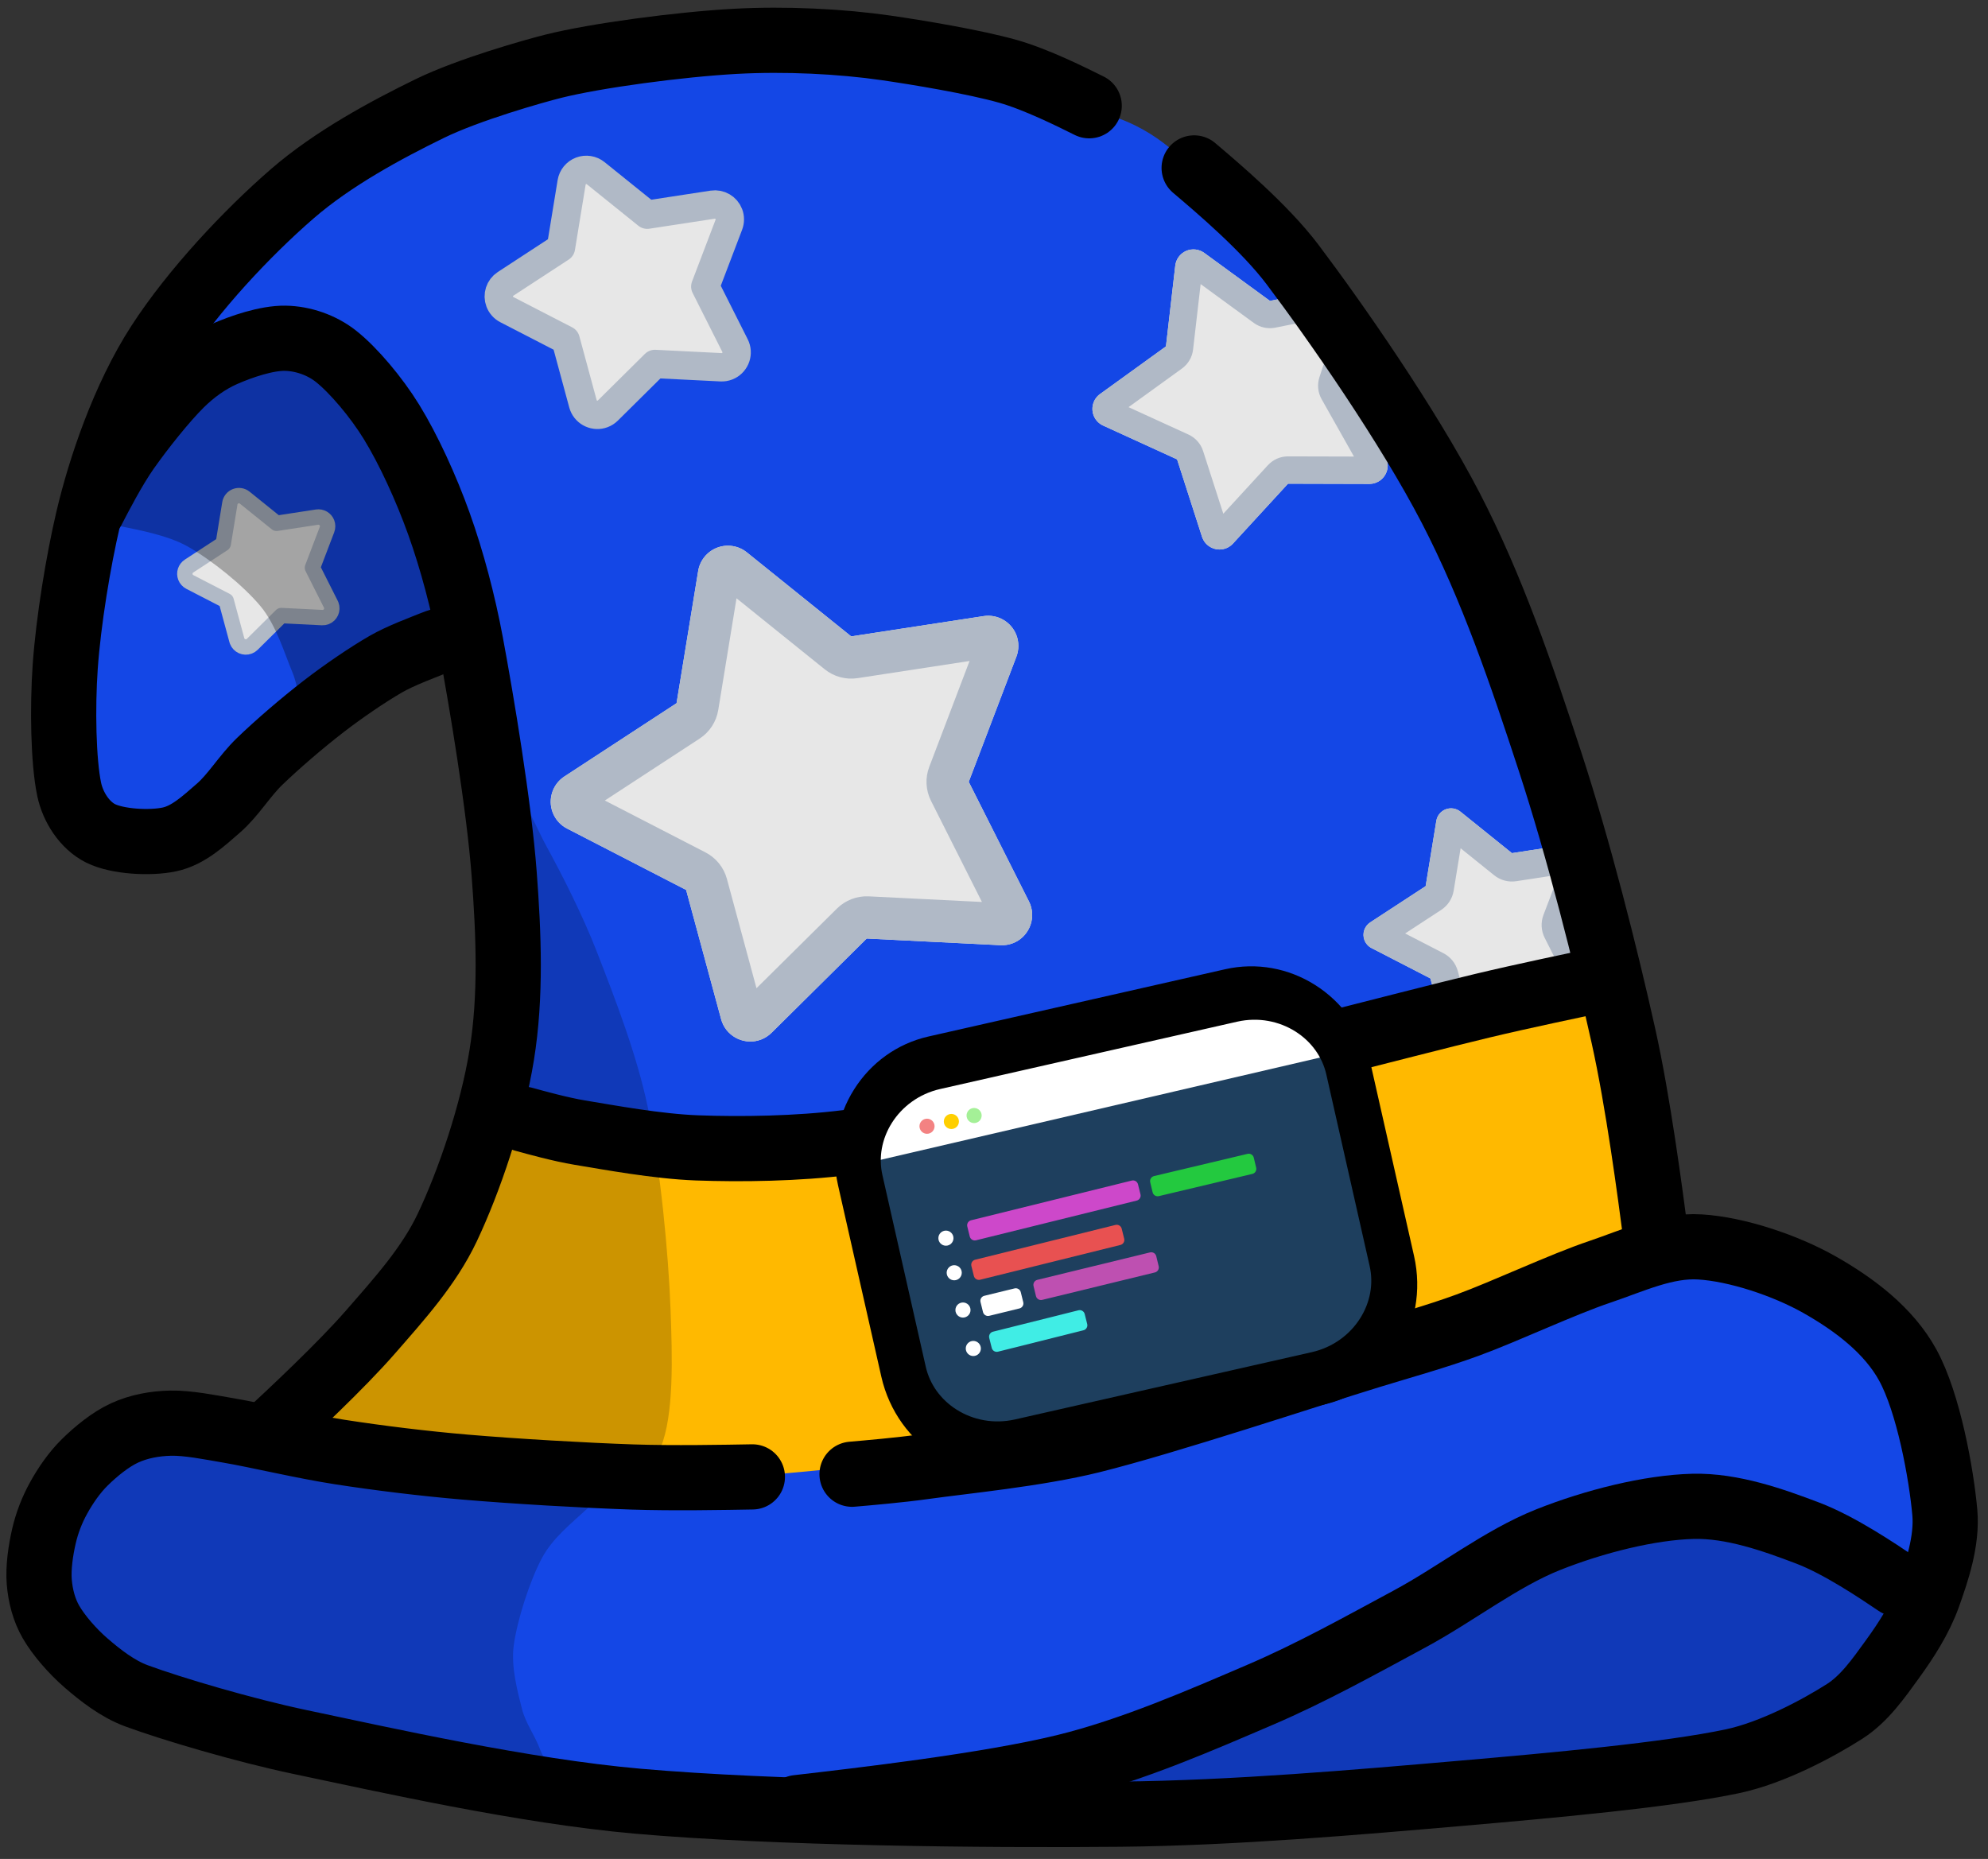 <?xml version="1.0" encoding="UTF-8" standalone="no"?>
<!DOCTYPE svg PUBLIC "-//W3C//DTD SVG 1.1//EN" "http://www.w3.org/Graphics/SVG/1.1/DTD/svg11.dtd">
<svg width="100%" height="100%" viewBox="0 0 1080 1010" version="1.1" xmlns="http://www.w3.org/2000/svg" xmlns:xlink="http://www.w3.org/1999/xlink" xml:space="preserve" xmlns:serif="http://www.serif.com/" style="fill-rule:evenodd;clip-rule:evenodd;stroke-linejoin:round;stroke-miterlimit:2;">
    <rect x="0" y="0" width="1080" height="1010" fill="#333333" stroke="none"/>
    <g id="Base" transform="matrix(1,0,0,1,-299.309,-478.258)">
        <path d="M881.109,537.76C881.109,537.76 861.91,518.806 838.022,512.067C814.135,505.327 768.296,502.232 768.296,502.232L564.002,522.266L419.466,629.788C377.897,675.706 348.728,731.544 342.138,805.444L343.86,912.992L389.624,937.485L450.328,881.9L547.987,826.51L570.439,897.637L584.991,1020.95C572.062,1080.49 551.711,1136.25 518.043,1185.23L465.808,1248.97L444.576,1260.92L379.552,1259.52L323.931,1284.19L308.641,1343.05L335.494,1385.05L419.724,1411.91L668.088,1457.98L821.085,1458.76L898.533,1459.46L1056.27,1455.07L1155.44,1447.72L1255.52,1435.71L1299.65,1399.78L1326.88,1350.44L1352.64,1288.96L1309.97,1206.73L1254.83,1169.72L1201.15,1156.54L1141.17,895.419L1061.08,704.952L961.545,578.261C961.545,578.261 959.713,575.491 955.334,573.953C943.587,569.827 934.429,552.527 906.463,542.364C898.81,539.583 881.109,537.76 881.109,537.76Z" style="fill:rgb(20,71,230);"/>
        <clipPath id="_clip1">
            <path d="M881.109,537.76C881.109,537.76 861.91,518.806 838.022,512.067C814.135,505.327 768.296,502.232 768.296,502.232L564.002,522.266L419.466,629.788C377.897,675.706 348.728,731.544 342.138,805.444L343.86,912.992L389.624,937.485L450.328,881.9L547.987,826.51L570.439,897.637L584.991,1020.95C572.062,1080.49 551.711,1136.25 518.043,1185.23L465.808,1248.97L444.576,1260.92L379.552,1259.52L323.931,1284.19L308.641,1343.05L335.494,1385.05L419.724,1411.91L668.088,1457.98L821.085,1458.76L898.533,1459.46L1056.27,1455.07L1155.44,1447.72L1255.52,1435.71L1299.65,1399.78L1326.88,1350.44L1352.64,1288.96L1309.97,1206.73L1254.83,1169.72L1201.15,1156.54L1141.17,895.419L1061.08,704.952L961.545,578.261C961.545,578.261 959.713,575.491 955.334,573.953C943.587,569.827 934.429,552.527 906.463,542.364C898.81,539.583 881.109,537.76 881.109,537.76Z"/>
        </clipPath>
        <g clip-path="url(#_clip1)">
            <g id="star" transform="matrix(7.291,-3.191,3.191,7.291,849.017,636.498)">
                <path d="M10.92,2.868C11.144,2.484 11.556,2.247 12,2.247C12.444,2.247 12.856,2.484 13.08,2.868L15.875,7.666L21.303,8.842C21.876,8.966 22.288,9.478 22.288,10.063C22.288,10.37 22.174,10.667 21.97,10.896L18.27,15.037L18.83,20.562C18.834,20.604 18.836,20.646 18.836,20.688C18.836,21.374 18.272,21.938 17.586,21.938C17.413,21.938 17.241,21.902 17.082,21.832L12,19.592L6.918,21.832C6.759,21.902 6.587,21.938 6.414,21.938C5.728,21.938 5.164,21.374 5.164,20.688C5.164,20.646 5.166,20.604 5.17,20.562L5.73,15.037L2.03,10.897C1.825,10.668 1.712,10.371 1.712,10.064C1.712,9.477 2.124,8.966 2.697,8.842L8.125,7.666L10.92,2.868Z" style="fill:rgb(231,231,231);fill-rule:nonzero;"/>
                <path d="M10.92,2.868C11.144,2.484 11.556,2.247 12,2.247C12.444,2.247 12.856,2.484 13.08,2.868L15.875,7.666L21.303,8.842C21.876,8.966 22.288,9.478 22.288,10.063C22.288,10.37 22.174,10.667 21.97,10.896L18.27,15.037L18.83,20.562C18.834,20.604 18.836,20.646 18.836,20.688C18.836,21.374 18.272,21.938 17.586,21.938C17.413,21.938 17.241,21.902 17.082,21.832L12,19.592L6.918,21.832C6.759,21.902 6.587,21.938 6.414,21.938C5.728,21.938 5.164,21.374 5.164,20.688C5.164,20.646 5.166,20.604 5.17,20.562L5.73,15.037L2.03,10.897C1.825,10.668 1.712,10.371 1.712,10.064C1.712,9.477 2.124,8.966 2.697,8.842L8.125,7.666L10.92,2.868ZM4.123,10.441L7.12,13.794C7.469,14.185 7.638,14.704 7.585,15.225L7.132,19.7L11.248,17.886C11.727,17.674 12.273,17.674 12.752,17.886L16.868,19.7L16.415,15.225C16.362,14.704 16.531,14.185 16.879,13.795L19.876,10.441L15.48,9.488C14.969,9.378 14.527,9.057 14.264,8.605L12,4.719L9.736,8.605C9.473,9.057 9.031,9.378 8.52,9.488L4.123,10.441Z" style="fill:rgb(176,185,198);"/>
            </g>
        </g>
        <g id="star1" serif:id="star" transform="matrix(6.049,-2.314,2.314,6.049,1006.92,932.143)">
            <path d="M10.92,2.868C11.144,2.484 11.556,2.247 12,2.247C12.444,2.247 12.856,2.484 13.08,2.868L15.875,7.666L21.303,8.842C21.876,8.966 22.288,9.478 22.288,10.063C22.288,10.37 22.174,10.667 21.97,10.896L18.27,15.037L18.83,20.562C18.834,20.604 18.836,20.646 18.836,20.688C18.836,21.374 18.272,21.938 17.586,21.938C17.413,21.938 17.241,21.902 17.082,21.832L12,19.592L6.918,21.832C6.759,21.902 6.587,21.938 6.414,21.938C5.728,21.938 5.164,21.374 5.164,20.688C5.164,20.646 5.166,20.604 5.17,20.562L5.73,15.037L2.03,10.897C1.825,10.668 1.712,10.371 1.712,10.064C1.712,9.477 2.124,8.966 2.697,8.842L8.125,7.666L10.92,2.868Z" style="fill:rgb(231,231,231);fill-rule:nonzero;"/>
            <path d="M10.92,2.868C11.144,2.484 11.556,2.247 12,2.247C12.444,2.247 12.856,2.484 13.08,2.868L15.875,7.666L21.303,8.842C21.876,8.966 22.288,9.478 22.288,10.063C22.288,10.37 22.174,10.667 21.97,10.896L18.27,15.037L18.83,20.562C18.834,20.604 18.836,20.646 18.836,20.688C18.836,21.374 18.272,21.938 17.586,21.938C17.413,21.938 17.241,21.902 17.082,21.832L12,19.592L6.918,21.832C6.759,21.902 6.587,21.938 6.414,21.938C5.728,21.938 5.164,21.374 5.164,20.688C5.164,20.646 5.166,20.604 5.17,20.562L5.73,15.037L2.03,10.897C1.825,10.668 1.712,10.371 1.712,10.064C1.712,9.477 2.124,8.966 2.697,8.842L8.125,7.666L10.92,2.868ZM5.099,10.758L7.505,13.45C7.951,13.949 8.166,14.612 8.099,15.277L7.735,18.87L11.04,17.413C11.651,17.143 12.349,17.143 12.96,17.413L16.265,18.87L15.901,15.277C15.834,14.612 16.049,13.949 16.494,13.451L18.9,10.758L15.371,9.993C14.718,9.852 14.154,9.442 13.818,8.865L12,5.744L10.182,8.865C9.846,9.442 9.282,9.852 8.629,9.993L5.099,10.758Z" style="fill:rgb(176,185,198);"/>
        </g>
    </g>
    <g transform="matrix(1.009,0,0,1,-304.004,-479.377)">
        <path d="M454.528,660.896C443.879,660.679 430.88,667.759 420.037,673.419C408.296,679.548 393.819,686.986 384.08,697.67C374.22,708.489 366.712,723.858 360.874,738.33C353.304,757.095 342.36,785.492 338.658,810.261C334.956,835.029 335.972,868.803 338.664,886.939C340.424,898.796 345.855,911.174 354.809,919.073C363.764,926.973 381.735,933.251 392.39,934.334C401.599,935.269 411.463,931.289 418.738,925.567C426.242,919.666 430.459,905.924 437.411,898.926C443.913,892.381 453.268,889.378 460.447,883.583C468.131,877.38 475.821,867.615 483.518,861.708C490.605,856.269 499.058,852.882 506.628,848.139C515.042,842.867 527.369,835.273 534.002,830.076C538.743,826.363 545.023,822.817 546.429,816.961C548.646,807.728 550.788,788.338 547.304,774.677C543.358,759.202 532.784,739.934 522.75,724.108C512.187,707.449 495.299,685.259 483.928,674.724C475.984,667.363 465.176,661.114 454.528,660.896Z" style="fill:rgb(20,71,230);"/>
    </g>
    <g id="star2" serif:id="star" transform="matrix(3.738,-1.43,1.43,3.738,79.953,278.366)">
        <path d="M10.92,2.868C11.144,2.484 11.556,2.247 12,2.247C12.444,2.247 12.856,2.484 13.08,2.868L15.875,7.666L21.303,8.842C21.876,8.966 22.288,9.478 22.288,10.063C22.288,10.37 22.174,10.667 21.97,10.896L18.27,15.037L18.83,20.562C18.834,20.604 18.836,20.646 18.836,20.688C18.836,21.374 18.272,21.938 17.586,21.938C17.413,21.938 17.241,21.902 17.082,21.832L12,19.592L6.918,21.832C6.759,21.902 6.587,21.938 6.414,21.938C5.728,21.938 5.164,21.374 5.164,20.688C5.164,20.646 5.166,20.604 5.17,20.562L5.73,15.037L2.03,10.897C1.825,10.668 1.712,10.371 1.712,10.064C1.712,9.477 2.124,8.966 2.697,8.842L8.125,7.666L10.92,2.868Z" style="fill:rgb(231,231,231);fill-rule:nonzero;stroke:rgb(176,185,198);stroke-width:2.09px;"/>
    </g>
    <g id="star3" serif:id="star" transform="matrix(12.243,-4.684,4.684,12.243,232.162,326.261)">
        <path d="M10.92,2.868C11.144,2.484 11.556,2.247 12,2.247C12.444,2.247 12.856,2.484 13.08,2.868L15.875,7.666L21.303,8.842C21.876,8.966 22.288,9.478 22.288,10.063C22.288,10.37 22.174,10.667 21.97,10.896L18.27,15.037L18.83,20.562C18.834,20.604 18.836,20.646 18.836,20.688C18.836,21.374 18.272,21.938 17.586,21.938C17.413,21.938 17.241,21.902 17.082,21.832L12,19.592L6.918,21.832C6.759,21.902 6.587,21.938 6.414,21.938C5.728,21.938 5.164,21.374 5.164,20.688C5.164,20.646 5.166,20.604 5.17,20.562L5.73,15.037L2.03,10.897C1.825,10.668 1.712,10.371 1.712,10.064C1.712,9.477 2.124,8.966 2.697,8.842L8.125,7.666L10.92,2.868Z" style="fill:rgb(231,231,231);fill-rule:nonzero;"/>
        <path d="M10.92,2.868C11.144,2.484 11.556,2.247 12,2.247C12.444,2.247 12.856,2.484 13.08,2.868L15.875,7.666L21.303,8.842C21.876,8.966 22.288,9.478 22.288,10.063C22.288,10.37 22.174,10.667 21.97,10.896L18.27,15.037L18.83,20.562C18.834,20.604 18.836,20.646 18.836,20.688C18.836,21.374 18.272,21.938 17.586,21.938C17.413,21.938 17.241,21.902 17.082,21.832L12,19.592L6.918,21.832C6.759,21.902 6.587,21.938 6.414,21.938C5.728,21.938 5.164,21.374 5.164,20.688C5.164,20.646 5.166,20.604 5.17,20.562L5.73,15.037L2.03,10.897C1.825,10.668 1.712,10.371 1.712,10.064C1.712,9.477 2.124,8.966 2.697,8.842L8.125,7.666L10.92,2.868ZM3.908,10.371L7.035,13.87C7.363,14.237 7.521,14.724 7.472,15.214L6.998,19.883L11.294,17.99C11.744,17.792 12.256,17.792 12.706,17.99L17.002,19.883L16.528,15.214C16.479,14.724 16.637,14.237 16.965,13.871L20.092,10.371L15.504,9.377C15.024,9.273 14.61,8.972 14.362,8.547L12,4.492L9.638,8.547C9.39,8.972 8.976,9.273 8.496,9.377L3.908,10.371Z" style="fill:rgb(176,185,198);"/>
    </g>
    <g id="star4" serif:id="star" transform="matrix(6.049,-2.314,2.314,6.049,237.85,107.005)">
        <path d="M10.92,2.868C11.144,2.484 11.556,2.247 12,2.247C12.444,2.247 12.856,2.484 13.08,2.868L15.875,7.666L21.303,8.842C21.876,8.966 22.288,9.478 22.288,10.063C22.288,10.37 22.174,10.667 21.97,10.896L18.27,15.037L18.83,20.562C18.834,20.604 18.836,20.646 18.836,20.688C18.836,21.374 18.272,21.938 17.586,21.938C17.413,21.938 17.241,21.902 17.082,21.832L12,19.592L6.918,21.832C6.759,21.902 6.587,21.938 6.414,21.938C5.728,21.938 5.164,21.374 5.164,20.688C5.164,20.646 5.166,20.604 5.17,20.562L5.73,15.037L2.03,10.897C1.825,10.668 1.712,10.371 1.712,10.064C1.712,9.477 2.124,8.966 2.697,8.842L8.125,7.666L10.92,2.868Z" style="fill:rgb(231,231,231);fill-rule:nonzero;stroke:rgb(176,185,198);stroke-width:2.38px;"/>
    </g>
    <g transform="matrix(1,0,0,1,-302.765,-479.39)">
        <path d="M446.058,664.009C434.023,665.736 413.756,678.448 401.911,686.336C391.717,693.125 382.212,702.648 374.987,711.338C368.226,719.468 361.919,731.339 358.559,738.474C356.271,743.334 355.621,749.66 354.825,754.15C354.166,757.862 351.631,763.57 353.781,765.412C355.93,767.253 363.177,764.224 367.722,765.197C376.228,767.019 393.593,769.961 404.816,776.344C417.579,783.604 434.822,797.341 444.301,808.755C452.829,819.025 457.218,834.216 461.689,844.832C465.465,853.799 466.1,870.044 471.124,872.452C476.148,874.861 485.087,863.91 491.833,859.282C501.686,852.523 521.035,838.362 530.243,831.899C535.79,828.006 544.054,826.57 547.081,820.507C550.417,813.824 552.216,801.231 550.261,791.806C547.06,776.374 534.586,743.735 527.877,727.918C523.217,716.933 518.586,705.193 510.005,696.901C501.046,688.244 484.778,681.454 474.121,675.972C465.078,671.321 456.124,662.564 446.058,664.009Z" style="fill-opacity:0.29;"/>
    </g>
    <g transform="matrix(1,0,0,1,-300.57,-480.908)">
        <path d="M567.832,1085.97C584.699,1075.69 611.508,1097.72 633.926,1098.95C668.542,1100.86 733.179,1100.03 775.527,1097.4C813.248,1095.06 850.979,1090.73 888.014,1083.2C929.567,1074.75 981.073,1057.57 1024.84,1046.7C1066.58,1036.34 1126.57,1023.23 1150.62,1018.01C1156.71,1016.69 1164.4,1011.31 1169.12,1015.37C1173.97,1019.52 1177.52,1033.34 1179.66,1042.94C1183.47,1059.93 1189.8,1097.91 1191.94,1117.31C1193.48,1131.25 1202.28,1149.31 1192.51,1159.37C1181.64,1170.56 1144.99,1178.51 1126.71,1184.44C1112.39,1189.08 1097.26,1190.79 1082.8,1194.96C1052.86,1203.6 986.208,1224.52 947.102,1236.27C914.17,1246.17 877.931,1258.63 848.16,1265.47C821.99,1271.48 795.175,1274.42 768.479,1277.33C737.202,1280.73 692.846,1284.73 660.497,1285.88C631.806,1286.89 602.978,1286.78 574.384,1284.21C541.321,1281.24 483.869,1271.95 462.118,1268.03C455.672,1266.87 441.145,1266.67 443.878,1260.72C446.935,1254.06 469.612,1240.3 480.463,1228.07C495.27,1211.39 518.162,1184.31 532.723,1160.63C547.127,1137.2 550.965,1096.25 567.832,1085.97Z" style="fill:rgb(255,185,0);"/>
    </g>
    <g transform="matrix(1,0,0,1,-304.66,-476.209)">
        <path d="M794.054,1456.51C807.743,1446.8 956.138,1414.1 999.402,1399.7C1018.94,1393.21 1035.58,1380.06 1053.64,1370.17C1071.96,1360.14 1090.74,1349.65 1109.35,1339.51C1128.49,1329.09 1148.74,1314.37 1168.45,1307.62C1187.3,1301.17 1207.78,1296.99 1227.59,1299.05C1251.86,1301.56 1296.39,1315.25 1314.04,1322.73C1322.88,1326.47 1331.92,1336.26 1333.52,1343.91C1335.12,1351.57 1328.53,1361.23 1323.66,1368.66C1316.48,1379.64 1301.69,1399.99 1290.4,1409.79C1280.65,1418.25 1268.55,1424.7 1255.93,1427.47C1224.39,1434.38 1153.12,1446.56 1101.13,1451.24C1044.68,1456.33 968.445,1457.11 917.265,1457.99C876.198,1458.69 780.365,1466.23 794.054,1456.51Z" style="fill:rgb(20,71,230);stroke:rgb(0,140,255);stroke-width:1.04px;stroke-linecap:round;stroke-miterlimit:1.5;"/>
        <path d="M794.054,1456.51C807.743,1446.8 956.138,1414.1 999.402,1399.7C1018.94,1393.21 1035.58,1380.06 1053.64,1370.17C1071.96,1360.14 1090.74,1349.65 1109.35,1339.51C1128.49,1329.09 1148.74,1314.37 1168.45,1307.62C1187.3,1301.17 1207.78,1296.99 1227.59,1299.05C1251.86,1301.56 1296.39,1315.25 1314.04,1322.73C1322.88,1326.47 1331.92,1336.26 1333.52,1343.91C1335.12,1351.57 1328.53,1361.23 1323.66,1368.66C1316.48,1379.64 1301.69,1399.99 1290.4,1409.79C1280.65,1418.25 1268.55,1424.7 1255.93,1427.47C1224.39,1434.38 1153.12,1446.56 1101.13,1451.24C1044.68,1456.33 968.445,1457.11 917.265,1457.99C876.198,1458.69 780.365,1466.23 794.054,1456.51Z" style="fill-opacity:0.2;stroke:rgb(0,140,255);stroke-width:1.04px;stroke-linecap:round;stroke-miterlimit:1.5;"/>
    </g>
    <g transform="matrix(1,0,0,1,-299.777,-481.55)">
        <path d="M574.358,908.419C576.844,897.171 590.285,929.779 596.685,941.415C604.972,956.48 616.418,979.046 624.08,998.813C633.263,1022.5 645.794,1054.45 651.785,1083.56C658.448,1115.95 662.926,1162.33 664.062,1193.11C664.988,1218.2 666.059,1250.3 658.602,1268.24C652.078,1283.93 630.033,1290.82 619.317,1300.75C610.305,1309.11 600.146,1317.03 594.308,1327.84C587.562,1340.34 580.662,1362.01 578.843,1375.74C577.32,1387.23 581.012,1400.85 583.393,1410.21C585.347,1417.9 590.431,1424.5 593.129,1431.93C595.828,1439.36 607.505,1454.91 599.583,1454.8C579.207,1454.52 511.853,1440.71 470.873,1430.24C431.064,1420.06 379.463,1404.67 353.702,1391.95C337.759,1384.08 323.358,1367.83 316.305,1353.92C309.419,1340.35 306.462,1322.94 311.378,1308.54C316.306,1294.1 333.113,1275.47 345.872,1267.31C357.882,1259.63 373.697,1260.31 387.935,1259.59C404.621,1258.75 432.462,1265.35 445.992,1262.28C456.181,1259.96 462.146,1248.9 469.119,1241.11C480.148,1228.81 500.131,1207.65 512.165,1188.43C524.481,1168.76 532.325,1143.07 543.012,1123.08C553.061,1104.28 569.828,1087.49 576.287,1068.46C582.695,1049.58 582.007,1028.84 581.766,1008.9C581.445,982.227 571.871,919.667 574.358,908.419Z" style="fill-opacity:0.2;"/>
    </g>
    <g transform="matrix(1,0,0,1,-287.973,-480.379)">
        <path d="M696.713,1282.79C682.235,1283.05 653.279,1283.59 631.581,1282.85C605.601,1281.97 567.345,1279.75 540.83,1277.49C517.97,1275.54 493.898,1272.59 472.492,1269.27C452.325,1266.15 427.713,1260.22 412.391,1257.61C401.85,1255.81 390.008,1253.39 380.562,1253.6C372.098,1253.79 363.415,1255.35 355.717,1258.88C347.956,1262.43 339.98,1269.02 333.993,1274.92C328.293,1280.54 323.489,1287.59 319.796,1294.28C316.215,1300.76 313.496,1307.8 311.836,1315.02C310.087,1322.62 308.666,1332.1 309.305,1339.87C309.924,1347.4 311.888,1355.08 315.669,1361.62C319.914,1368.96 327.371,1377.52 334.776,1383.93C342.501,1390.61 351.846,1397.94 362.016,1401.7C381.384,1408.85 420.824,1420.5 450.981,1426.84C496.37,1436.39 572.537,1453.54 634.354,1458.98C708.593,1465.52 821.888,1466.75 896.416,1466.04C958.23,1465.45 1026.04,1459.51 1081.52,1454.71C1130.93,1450.44 1194.54,1444.67 1229.29,1437.26C1250.95,1432.64 1275.57,1419.45 1290.02,1410.24C1300.79,1403.37 1308.44,1392.35 1315.94,1382C1323.52,1371.55 1331.03,1359.96 1335.48,1347.53C1340.24,1334.23 1345.87,1317.55 1344.52,1302.2C1342.66,1281.28 1335.69,1242.62 1324.37,1222C1314.01,1203.11 1295.34,1189.09 1276.61,1178.45C1257.78,1167.76 1231.31,1159.04 1211.43,1157.85C1192.87,1156.73 1174.92,1165.36 1157.31,1171.3C1136.28,1178.38 1106.1,1192.71 1085.28,1200.33C1067.92,1206.69 1050.06,1211.59 1032.39,1217.01C998.351,1227.47 921.505,1253.01 881.056,1263.06C851.143,1270.48 811.393,1274.24 789.693,1277.29C776.802,1279.1 759.503,1280.59 750.853,1281.34" style="fill:none;stroke:black;stroke-width:35.42px;stroke-linecap:round;stroke-miterlimit:1.5;"/>
    </g>
    <g transform="matrix(1,0,0,1,-302.137,-476.957)">
        <path d="M893.86,534.415C884.313,529.655 865.219,520.136 849.917,515.774C831.538,510.535 800.111,505.369 783.583,502.979C758.94,499.415 728.789,497.919 701.416,499.425C671.287,501.083 625.943,507.133 602.808,512.927C592.416,515.529 556.865,525.545 535.582,535.939C511.932,547.491 483.029,563.045 460.904,582.236C436.37,603.515 407.178,634.581 388.379,663.613C369.332,693.028 356.512,731.45 350.1,758.651C344.636,781.826 339.301,814.564 337.573,839.104C336.009,861.323 336.526,890.784 339.733,905.891C341.764,915.458 348.061,925.387 356.816,929.745C365.898,934.266 383.578,935.287 394.224,933.016C404.46,930.831 412.774,922.964 420.689,916.115C428.838,909.064 434.995,898.562 443.116,890.71C452.654,881.488 466.482,869.601 477.917,860.783C488.709,852.461 501.833,843.512 511.727,837.8C519.791,833.144 531.637,828.828 537.279,826.511C539.961,825.409 543.704,824.401 545.576,823.897" style="fill:none;stroke:black;stroke-width:35.42px;stroke-linecap:round;stroke-miterlimit:1.5;"/>
    </g>
    <g transform="matrix(1,0,0,1,-299.931,-480.122)">
        <path d="M350.185,757.22C354.037,749.769 361.74,734.866 368.95,724.601C376.945,713.219 389.382,697.596 398.154,688.926C404.926,682.233 412.872,676.428 421.584,672.585C431.038,668.414 444.756,663.733 454.879,663.901C464.578,664.061 474.692,667.597 482.319,673.591C491.929,681.142 504.371,695.952 512.536,709.209C521.872,724.367 531.469,745.382 538.337,764.538C545.527,784.594 551.569,807.498 555.677,829.546C561.594,861.302 571.033,917.798 573.84,955.074C576.296,987.693 577.668,1021.21 572.517,1053.2C567.365,1085.19 554.795,1121.93 542.929,1147.01C532.907,1168.2 516.71,1186.01 501.322,1203.68C484.875,1222.57 457.791,1247.76 444.249,1260.35" style="fill:none;stroke:black;stroke-width:35.42px;stroke-linecap:round;stroke-miterlimit:1.5;"/>
    </g>
    <g transform="matrix(1,0,0,1,-299.619,-475.779)">
        <path d="M948.353,567.014C961.143,577.85 986.724,599.523 1001.75,619.432C1024.97,650.219 1064.41,706.739 1087.73,751.734C1110.4,795.491 1126.32,842.561 1141.65,889.402C1157.29,937.207 1171.96,995.414 1181.56,1038.56C1189.61,1074.73 1196.04,1123.78 1199.26,1148.3" style="fill:none;stroke:black;stroke-width:35.42px;stroke-linecap:round;stroke-miterlimit:1.5;"/>
    </g>
    <g transform="matrix(1,0,0,1,-286.589,-479.684)">
        <path d="M571.093,1087.78C577.82,1089.64 591.275,1093.35 601.583,1095.05C617.264,1097.64 643.813,1102.55 665.175,1103.34C689.356,1104.23 719.7,1103.8 746.671,1100.41C785.161,1095.57 846.678,1084.95 896.114,1074.31C953.662,1061.92 1048.41,1036.51 1091.96,1026.09C1113.68,1020.89 1142.83,1014.8 1157.4,1011.75" style="fill:none;stroke:black;stroke-width:35.42px;stroke-linecap:round;stroke-miterlimit:1.5;"/>
    </g>
    <g transform="matrix(1,0,0,1,-1645.83,-854.696)">
        <g transform="matrix(0.913,-0.207,0.244,1.079,1119.87,465.179)">
            <path d="M1082.88,1107.86C1082.88,1081.25 1057.36,1059.65 1025.92,1059.65L849.287,1059.65C817.849,1059.65 792.326,1081.25 792.326,1107.86L792.326,1204.26C792.326,1230.87 817.849,1252.46 849.287,1252.46L1025.92,1252.46C1057.36,1252.46 1082.88,1230.87 1082.88,1204.26L1082.88,1107.86Z" style="fill:rgb(30,63,94);stroke:black;stroke-width:20.32px;stroke-linecap:round;stroke-miterlimit:1.5;"/>
        </g>
        <g transform="matrix(0.967,-0.225,0.439,1.885,897.058,-328.771)">
            <rect x="787.53" y="1036.42" width="255.036" height="19.938" style="fill:white;"/>
        </g>
        <g transform="matrix(0.971,-0.24,0.24,0.971,1105.18,639.673)">
            <path d="M918.832,1111.23C918.832,1109.68 917.577,1108.43 916.032,1108.43L826.125,1108.43C824.579,1108.43 823.324,1109.68 823.324,1111.23L823.324,1116.83C823.324,1118.38 824.579,1119.63 826.125,1119.63L916.032,1119.63C917.577,1119.63 918.832,1118.38 918.832,1116.83L918.832,1111.23Z" style="fill:rgb(205,72,202);"/>
        </g>
        <g transform="matrix(0.855,-0.212,0.241,0.971,1201.8,638.051)">
            <path d="M918.832,1111.23C918.832,1109.68 917.408,1108.43 915.653,1108.43L826.503,1108.43C824.749,1108.43 823.324,1109.68 823.324,1111.23L823.324,1116.83C823.324,1118.38 824.749,1119.63 826.503,1119.63L915.653,1119.63C917.408,1119.63 918.832,1118.38 918.832,1116.83L918.832,1111.23Z" style="fill:rgb(232,81,81);"/>
        </g>
        <g transform="matrix(0.229,-0.056,0.24,0.971,1723.27,529.209)">
            <path d="M918.832,1111.23C918.832,1109.68 913.504,1108.43 906.941,1108.43L835.215,1108.43C828.652,1108.43 823.324,1109.68 823.324,1111.23L823.324,1116.83C823.324,1118.38 828.652,1119.63 835.215,1119.63L906.941,1119.63C913.504,1119.63 918.832,1118.38 918.832,1116.83L918.832,1111.23Z" style="fill:white;"/>
        </g>
        <g transform="matrix(0.698,-0.17,0.236,0.972,1370.38,613.287)">
            <path d="M918.832,1111.23C918.832,1109.68 917.086,1108.43 914.935,1108.43L827.222,1108.43C825.071,1108.43 823.324,1109.68 823.324,1111.23L823.324,1116.83C823.324,1118.38 825.071,1119.63 827.222,1119.63L914.935,1119.63C917.086,1119.63 918.832,1118.38 918.832,1116.83L918.832,1111.23Z" style="fill:rgb(190,80,177);"/>
        </g>
        <g transform="matrix(0.543,-0.136,0.243,0.97,1466.15,615.692)">
            <path d="M918.832,1111.23C918.832,1109.68 916.592,1108.43 913.834,1108.43L828.323,1108.43C825.564,1108.43 823.324,1109.68 823.324,1111.23L823.324,1116.83C823.324,1118.38 825.564,1119.63 828.323,1119.63L913.834,1119.63C916.592,1119.63 918.832,1118.38 918.832,1116.83L918.832,1111.23Z" style="fill:rgb(64,237,229);"/>
        </g>
        <g transform="matrix(0.589,-0.14,0.232,0.973,1527.96,531.081)">
            <path d="M918.832,1111.23C918.832,1109.68 916.759,1108.43 914.206,1108.43L827.95,1108.43C825.397,1108.43 823.324,1109.68 823.324,1111.23L823.324,1116.83C823.324,1118.38 825.397,1119.63 827.95,1119.63L914.206,1119.63C916.759,1119.63 918.832,1118.38 918.832,1116.83L918.832,1111.23Z" style="fill:rgb(35,201,63);"/>
        </g>
        <g transform="matrix(1,0,0,1,1333.73,381.981)">
            <circle cx="825.982" cy="1145.42" r="4.105" style="fill:white;"/>
        </g>
        <g transform="matrix(1,0,0,1,1349.04,315.357)">
            <circle cx="825.982" cy="1145.42" r="4.105" style="fill:rgb(164,240,151);"/>
        </g>
        <g transform="matrix(1,0,0,1,1336.69,318.586)">
            <circle cx="825.982" cy="1145.42" r="4.105" style="fill:rgb(255,207,0);"/>
        </g>
        <g transform="matrix(1,0,0,1,1323.46,321.176)">
            <circle cx="825.982" cy="1145.42" r="4.105" style="fill:rgb(243,130,130);"/>
        </g>
        <g transform="matrix(1,0,0,1,1338.24,400.776)">
            <circle cx="825.982" cy="1145.42" r="4.105" style="fill:white;"/>
        </g>
        <g transform="matrix(1,0,0,1,1342.99,421.033)">
            <circle cx="825.982" cy="1145.42" r="4.105" style="fill:white;"/>
        </g>
        <g transform="matrix(1,0,0,1,1348.61,441.919)">
            <circle cx="825.982" cy="1145.42" r="4.105" style="fill:white;"/>
        </g>
        <g transform="matrix(0.913,-0.207,0.244,1.079,1119.45,464.547)">
            <path d="M1082.88,1107.86C1082.88,1081.25 1057.36,1059.65 1025.92,1059.65L849.287,1059.65C817.849,1059.65 792.326,1081.25 792.326,1107.86L792.326,1204.26C792.326,1230.87 817.849,1252.46 849.287,1252.46L1025.92,1252.46C1057.36,1252.46 1082.88,1230.87 1082.88,1204.26L1082.88,1107.86Z" style="fill:none;stroke:black;stroke-width:26.42px;stroke-linecap:round;stroke-miterlimit:1.5;"/>
        </g>
    </g>
    <g transform="matrix(1,0,0,1,-300.762,-478.008)">
        <path d="M733.927,1460.1C768.329,1456.12 837.133,1448.17 879.026,1437.96C915.697,1429.02 954.069,1412.19 985.283,1398.82C1013.12,1386.9 1040.21,1371.79 1066.31,1357.73C1091.86,1343.98 1116.19,1324.73 1141.88,1314.51C1166.87,1304.57 1197.02,1297.02 1220.5,1296.42C1241.81,1295.88 1264.32,1303.91 1282.77,1310.93C1300.15,1317.54 1320.87,1331.53 1331.23,1338.53" style="fill:none;stroke:black;stroke-width:35.42px;stroke-linecap:round;stroke-miterlimit:1.5;"/>
    </g>
</svg>
